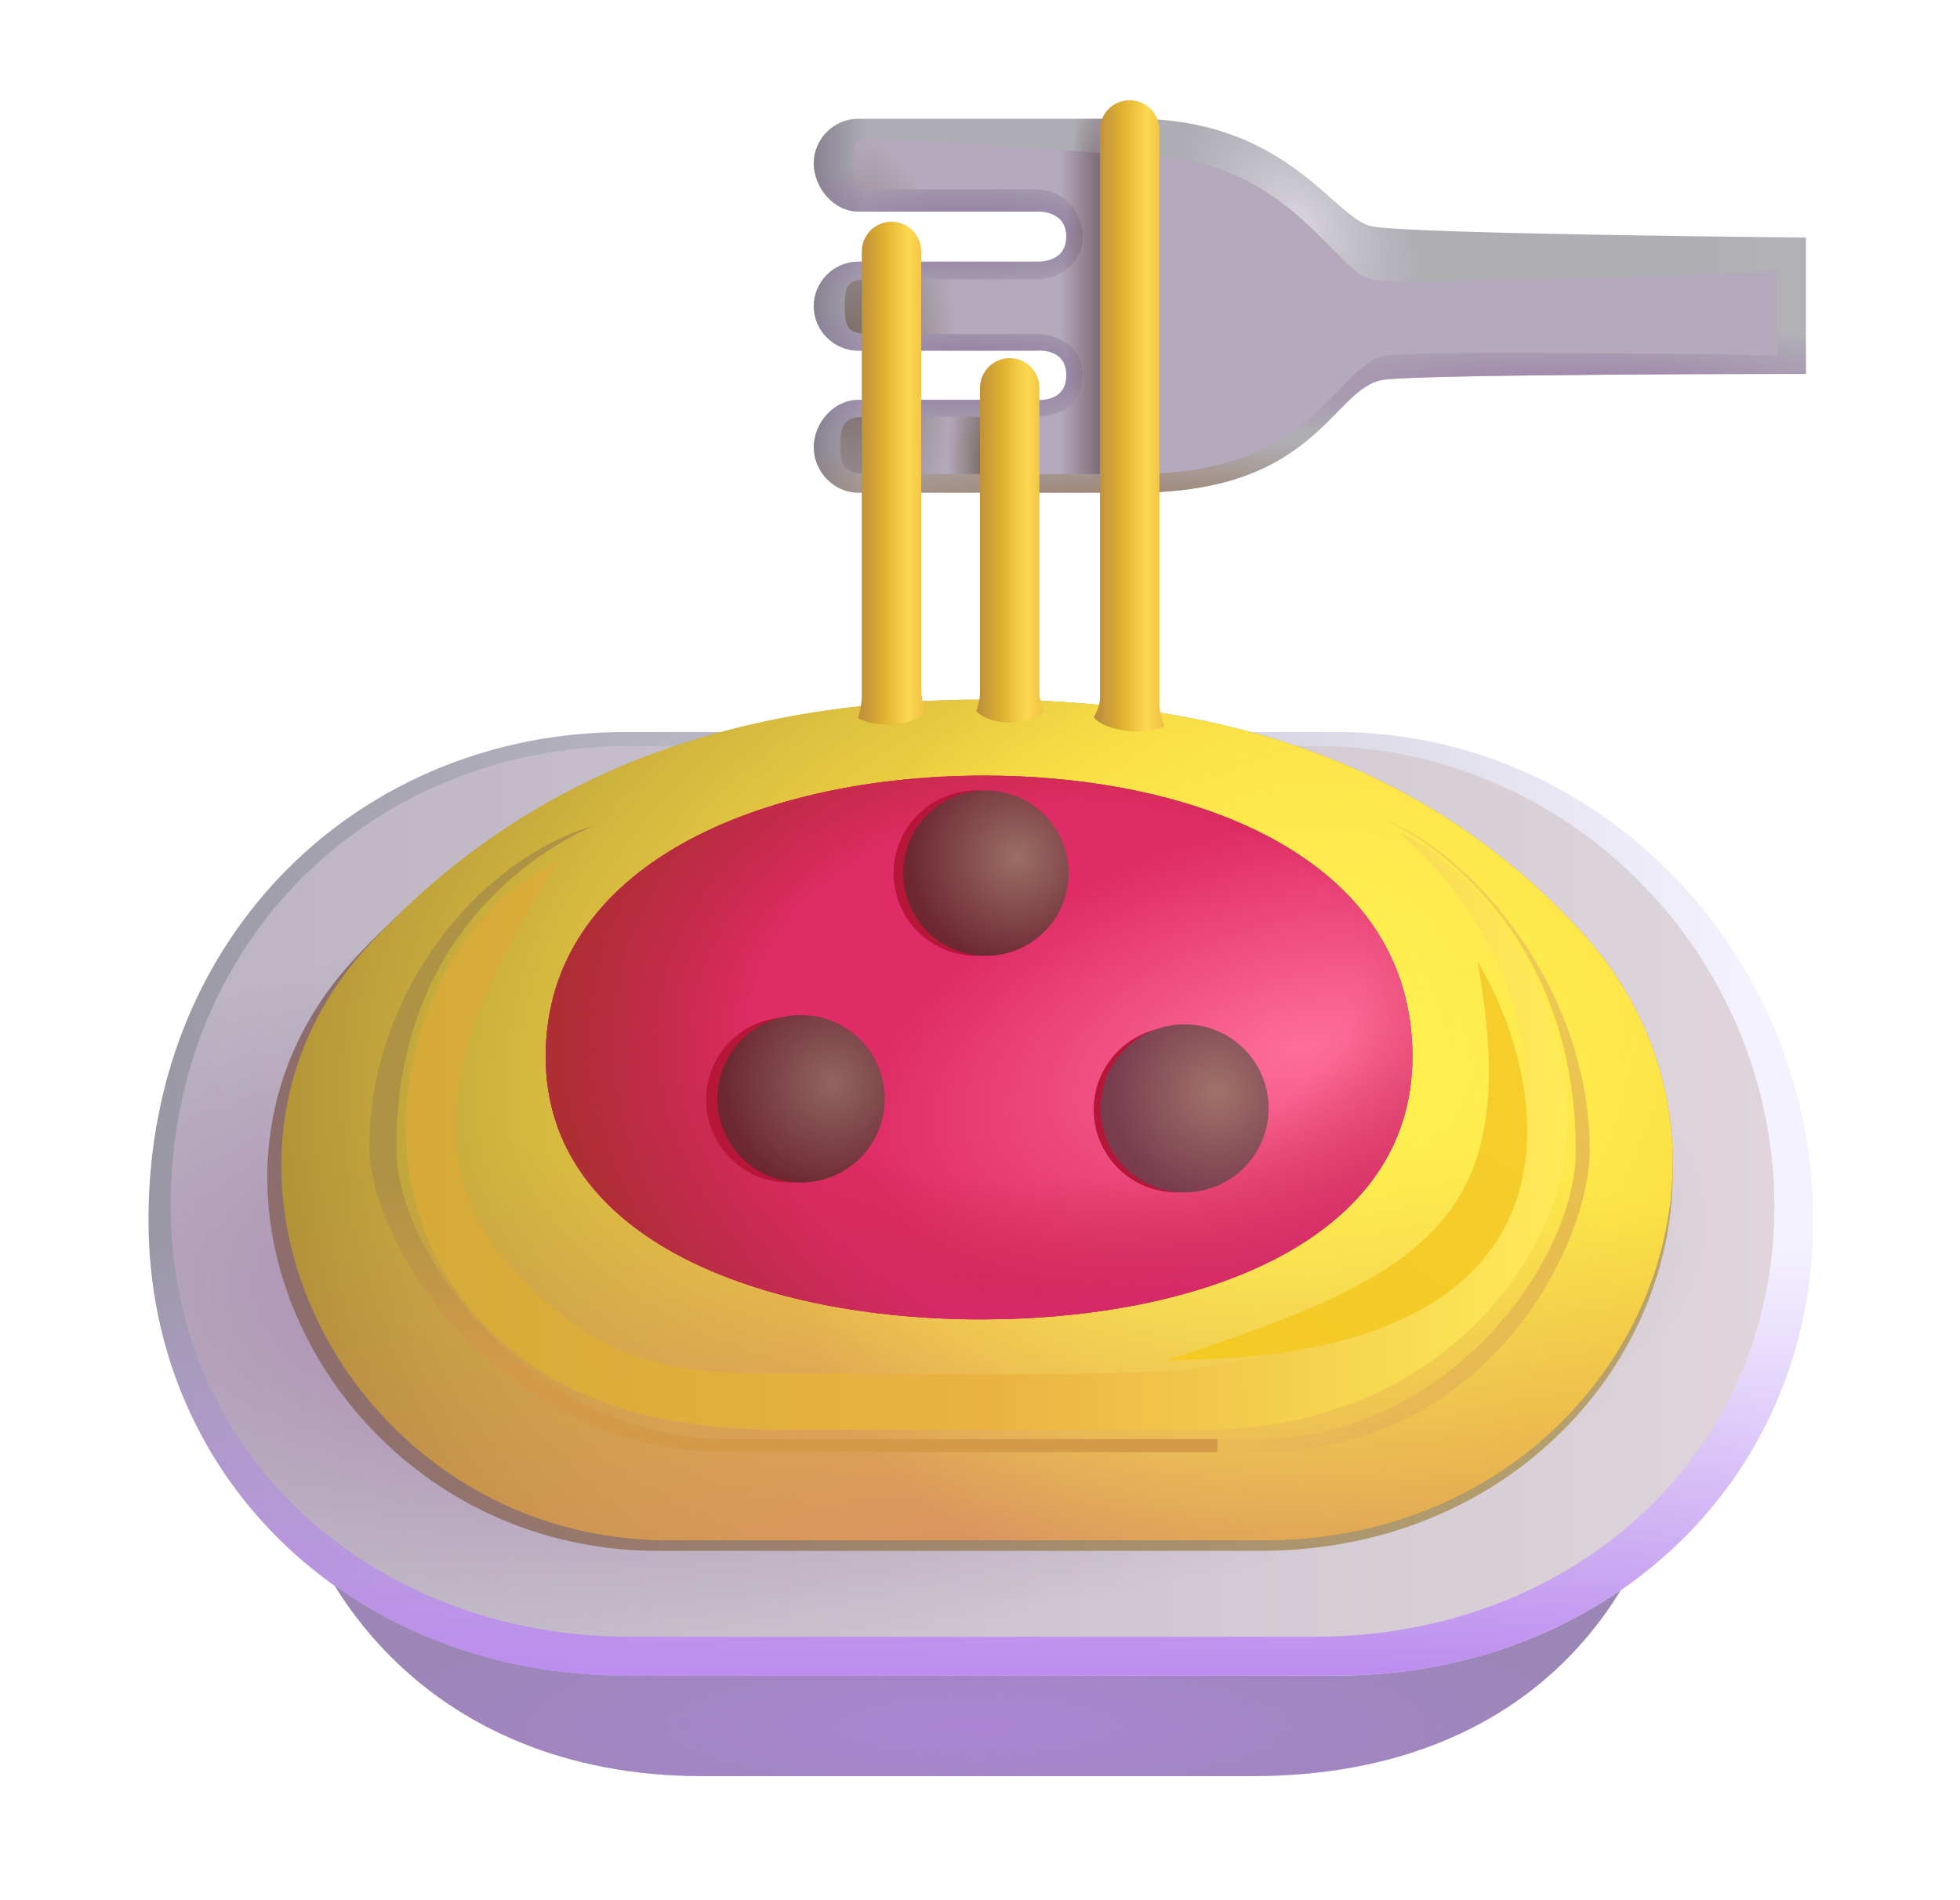 <svg width="33" height="32" viewBox="0 0 33 32" fill="none" xmlns="http://www.w3.org/2000/svg">
<path d="M30.406 4C30.406 4 23.734 3.942 23.094 3.812C22.454 3.683 21.672 2 19.109 2H14.45C14.04 2 13.7 2.34 13.7 2.75C13.7 3.16 14.04 3.563 14.45 3.563H17.445C17.445 3.563 17.953 3.523 17.953 3.984C17.953 4.445 17.445 4.406 17.445 4.406H14.45C14.04 4.406 13.7 4.746 13.7 5.156C13.7 5.566 14.04 5.906 14.45 5.906H17.445C17.445 5.906 17.953 5.844 17.953 6.32C17.953 6.797 17.445 6.734 17.445 6.734H14.45C14.04 6.734 13.7 7.121 13.7 7.531C13.7 7.941 14.04 8.297 14.45 8.297H19.11C22.25 8.297 22.422 6.484 23.328 6.391C24.234 6.297 30.406 6.297 30.406 6.297V4Z" fill="url(#paint0_linear_3799_7606)"/>
<path d="M30.406 4C30.406 4 23.734 3.942 23.094 3.812C22.454 3.683 21.672 2 19.109 2H14.45C14.04 2 13.7 2.34 13.7 2.75C13.7 3.16 14.04 3.563 14.45 3.563H17.445C17.445 3.563 17.953 3.523 17.953 3.984C17.953 4.445 17.445 4.406 17.445 4.406H14.45C14.04 4.406 13.7 4.746 13.7 5.156C13.7 5.566 14.04 5.906 14.45 5.906H17.445C17.445 5.906 17.953 5.844 17.953 6.32C17.953 6.797 17.445 6.734 17.445 6.734H14.45C14.04 6.734 13.7 7.121 13.7 7.531C13.7 7.941 14.04 8.297 14.45 8.297H19.11C22.25 8.297 22.422 6.484 23.328 6.391C24.234 6.297 30.406 6.297 30.406 6.297V4Z" fill="url(#paint1_radial_3799_7606)"/>
<path d="M30.406 4C30.406 4 23.734 3.942 23.094 3.812C22.454 3.683 21.672 2 19.109 2H14.45C14.04 2 13.7 2.34 13.7 2.75C13.7 3.16 14.04 3.563 14.45 3.563H17.445C17.445 3.563 17.953 3.523 17.953 3.984C17.953 4.445 17.445 4.406 17.445 4.406H14.45C14.04 4.406 13.7 4.746 13.7 5.156C13.7 5.566 14.04 5.906 14.45 5.906H17.445C17.445 5.906 17.953 5.844 17.953 6.32C17.953 6.797 17.445 6.734 17.445 6.734H14.45C14.04 6.734 13.7 7.121 13.7 7.531C13.7 7.941 14.04 8.297 14.45 8.297H19.11C22.25 8.297 22.422 6.484 23.328 6.391C24.234 6.297 30.406 6.297 30.406 6.297V4Z" fill="url(#paint2_radial_3799_7606)"/>
<path d="M30.406 4C30.406 4 23.734 3.942 23.094 3.812C22.454 3.683 21.672 2 19.109 2H14.45C14.04 2 13.7 2.34 13.7 2.75C13.7 3.16 14.04 3.563 14.45 3.563H17.445C17.445 3.563 17.953 3.523 17.953 3.984C17.953 4.445 17.445 4.406 17.445 4.406H14.45C14.04 4.406 13.7 4.746 13.7 5.156C13.7 5.566 14.04 5.906 14.45 5.906H17.445C17.445 5.906 17.953 5.844 17.953 6.32C17.953 6.797 17.445 6.734 17.445 6.734H14.45C14.04 6.734 13.7 7.121 13.7 7.531C13.7 7.941 14.04 8.297 14.45 8.297H19.11C22.25 8.297 22.422 6.484 23.328 6.391C24.234 6.297 30.406 6.297 30.406 6.297V4Z" fill="url(#paint3_radial_3799_7606)"/>
<path d="M30.406 4C30.406 4 23.734 3.942 23.094 3.812C22.454 3.683 21.672 2 19.109 2H14.45C14.04 2 13.7 2.34 13.7 2.75C13.7 3.16 14.04 3.563 14.45 3.563H17.445C17.445 3.563 17.953 3.523 17.953 3.984C17.953 4.445 17.445 4.406 17.445 4.406H14.45C14.04 4.406 13.7 4.746 13.7 5.156C13.7 5.566 14.04 5.906 14.45 5.906H17.445C17.445 5.906 17.953 5.844 17.953 6.32C17.953 6.797 17.445 6.734 17.445 6.734H14.45C14.04 6.734 13.7 7.121 13.7 7.531C13.7 7.941 14.04 8.297 14.45 8.297H19.11C22.25 8.297 22.422 6.484 23.328 6.391C24.234 6.297 30.406 6.297 30.406 6.297V4Z" fill="url(#paint4_radial_3799_7606)"/>
<path d="M30.406 4C30.406 4 23.734 3.942 23.094 3.812C22.454 3.683 21.672 2 19.109 2H14.45C14.04 2 13.7 2.34 13.7 2.75C13.7 3.16 14.04 3.563 14.45 3.563H17.445C17.445 3.563 17.953 3.523 17.953 3.984C17.953 4.445 17.445 4.406 17.445 4.406H14.45C14.04 4.406 13.7 4.746 13.7 5.156C13.7 5.566 14.04 5.906 14.45 5.906H17.445C17.445 5.906 17.953 5.844 17.953 6.32C17.953 6.797 17.445 6.734 17.445 6.734H14.45C14.04 6.734 13.7 7.121 13.7 7.531C13.7 7.941 14.04 8.297 14.45 8.297H19.11C22.25 8.297 22.422 6.484 23.328 6.391C24.234 6.297 30.406 6.297 30.406 6.297V4Z" fill="url(#paint5_radial_3799_7606)"/>
<path d="M30.406 4C30.406 4 23.734 3.942 23.094 3.812C22.454 3.683 21.672 2 19.109 2H14.45C14.04 2 13.7 2.34 13.7 2.75C13.7 3.16 14.04 3.563 14.45 3.563H17.445C17.445 3.563 17.953 3.523 17.953 3.984C17.953 4.445 17.445 4.406 17.445 4.406H14.45C14.04 4.406 13.7 4.746 13.7 5.156C13.7 5.566 14.04 5.906 14.45 5.906H17.445C17.445 5.906 17.953 5.844 17.953 6.32C17.953 6.797 17.445 6.734 17.445 6.734H14.45C14.04 6.734 13.7 7.121 13.7 7.531C13.7 7.941 14.04 8.297 14.45 8.297H19.11C22.25 8.297 22.422 6.484 23.328 6.391C24.234 6.297 30.406 6.297 30.406 6.297V4Z" fill="url(#paint6_radial_3799_7606)"/>
<g filter="url(#filter0_f_3799_7606)">
<path d="M29.922 4.563C29.922 4.563 23.734 4.833 23.094 4.703C22.454 4.573 21.672 2.609 19.109 2.609L14.844 2.329C14.434 2.329 14.363 2.34 14.363 2.75C14.363 3.16 14.433 3.188 14.843 3.188H17.445C17.859 3.188 18.235 3.523 18.235 3.984C18.235 4.445 17.82 4.704 17.445 4.704H14.703C14.293 4.704 14.222 4.746 14.222 5.156C14.222 5.566 14.293 5.625 14.703 5.625H17.445C17.812 5.625 18.235 5.844 18.235 6.32C18.235 6.797 17.867 7.016 17.445 7.016H14.625C14.215 7.016 14.144 7.121 14.144 7.531C14.144 7.941 14.294 7.984 14.704 7.984H19.109C22.25 7.984 22.469 6.078 23.375 5.984C24.281 5.891 29.922 5.984 29.922 5.984V4.563Z" fill="#B5AABB"/>
<path d="M29.922 4.563C29.922 4.563 23.734 4.833 23.094 4.703C22.454 4.573 21.672 2.609 19.109 2.609L14.844 2.329C14.434 2.329 14.363 2.34 14.363 2.75C14.363 3.16 14.433 3.188 14.843 3.188H17.445C17.859 3.188 18.235 3.523 18.235 3.984C18.235 4.445 17.82 4.704 17.445 4.704H14.703C14.293 4.704 14.222 4.746 14.222 5.156C14.222 5.566 14.293 5.625 14.703 5.625H17.445C17.812 5.625 18.235 5.844 18.235 6.32C18.235 6.797 17.867 7.016 17.445 7.016H14.625C14.215 7.016 14.144 7.121 14.144 7.531C14.144 7.941 14.294 7.984 14.704 7.984H19.109C22.25 7.984 22.469 6.078 23.375 5.984C24.281 5.891 29.922 5.984 29.922 5.984V4.563Z" fill="url(#paint7_linear_3799_7606)"/>
<path d="M29.922 4.563C29.922 4.563 23.734 4.833 23.094 4.703C22.454 4.573 21.672 2.609 19.109 2.609L14.844 2.329C14.434 2.329 14.363 2.34 14.363 2.75C14.363 3.16 14.433 3.188 14.843 3.188H17.445C17.859 3.188 18.235 3.523 18.235 3.984C18.235 4.445 17.82 4.704 17.445 4.704H14.703C14.293 4.704 14.222 4.746 14.222 5.156C14.222 5.566 14.293 5.625 14.703 5.625H17.445C17.812 5.625 18.235 5.844 18.235 6.32C18.235 6.797 17.867 7.016 17.445 7.016H14.625C14.215 7.016 14.144 7.121 14.144 7.531C14.144 7.941 14.294 7.984 14.704 7.984H19.109C22.25 7.984 22.469 6.078 23.375 5.984C24.281 5.891 29.922 5.984 29.922 5.984V4.563Z" fill="url(#paint8_radial_3799_7606)"/>
<path d="M29.922 4.563C29.922 4.563 23.734 4.833 23.094 4.703C22.454 4.573 21.672 2.609 19.109 2.609L14.844 2.329C14.434 2.329 14.363 2.34 14.363 2.75C14.363 3.16 14.433 3.188 14.843 3.188H17.445C17.859 3.188 18.235 3.523 18.235 3.984C18.235 4.445 17.82 4.704 17.445 4.704H14.703C14.293 4.704 14.222 4.746 14.222 5.156C14.222 5.566 14.293 5.625 14.703 5.625H17.445C17.812 5.625 18.235 5.844 18.235 6.32C18.235 6.797 17.867 7.016 17.445 7.016H14.625C14.215 7.016 14.144 7.121 14.144 7.531C14.144 7.941 14.294 7.984 14.704 7.984H19.109C22.25 7.984 22.469 6.078 23.375 5.984C24.281 5.891 29.922 5.984 29.922 5.984V4.563Z" fill="url(#paint9_radial_3799_7606)"/>
</g>
<path d="M21.09 29.91H11.81C7.25 29.91 4.53 26.65 4.53 22.63V19.75H28.37V22.63C28.37 26.65 25.906 29.91 21.09 29.91Z" fill="#9B86B5"/>
<path d="M21.09 29.91H11.81C7.25 29.91 4.53 26.65 4.53 22.63V19.75H28.37V22.63C28.37 26.65 25.906 29.91 21.09 29.91Z" fill="url(#paint10_radial_3799_7606)"/>
<path d="M22.51 12.328H10.52C6.09 12.328 2.5 15.718 2.5 20.538C2.5 25.03 6.09 28.218 10.52 28.218H22.51C26.94 28.218 30.53 25.03 30.53 20.538C30.52 16.046 26.93 12.328 22.51 12.328Z" fill="url(#paint11_linear_3799_7606)"/>
<path d="M22.51 12.328H10.52C6.09 12.328 2.5 15.718 2.5 20.538C2.5 25.03 6.09 28.218 10.52 28.218H22.51C26.94 28.218 30.53 25.03 30.53 20.538C30.52 16.046 26.93 12.328 22.51 12.328Z" fill="url(#paint12_linear_3799_7606)"/>
<g filter="url(#filter1_f_3799_7606)">
<path d="M22.15 12.563H10.6C6.333 12.563 2.875 15.763 2.875 20.313C2.875 24.553 6.333 27.563 10.6 27.563H22.15C26.417 27.563 29.875 24.553 29.875 20.313C29.865 16.073 26.407 12.563 22.15 12.563Z" fill="url(#paint13_linear_3799_7606)"/>
<path d="M22.15 12.563H10.6C6.333 12.563 2.875 15.763 2.875 20.313C2.875 24.553 6.333 27.563 10.6 27.563H22.15C26.417 27.563 29.875 24.553 29.875 20.313C29.865 16.073 26.407 12.563 22.15 12.563Z" fill="url(#paint14_radial_3799_7606)"/>
</g>
<g filter="url(#filter2_f_3799_7606)">
<path d="M16.483 12C12.058 12 8.623 13.309 5.998 16.114C2.442 19.901 5.65 26.117 11.079 26.117H21.212C27.146 26.117 30.267 19.791 26.562 15.849C23.926 13.044 20.454 12 16.483 12Z" fill="url(#paint15_linear_3799_7606)"/>
</g>
<path d="M16.6 11.781C12.219 11.781 8.819 13.094 6.219 15.906C2.699 19.704 5.875 25.937 11.25 25.937H21.281C27.156 25.937 30.246 19.594 26.578 15.641C23.968 12.828 20.531 11.781 16.6 11.781Z" fill="#AD8E36"/>
<path d="M16.6 11.781C12.219 11.781 8.819 13.094 6.219 15.906C2.699 19.704 5.875 25.937 11.25 25.937H21.281C27.156 25.937 30.246 19.594 26.578 15.641C23.968 12.828 20.531 11.781 16.6 11.781Z" fill="url(#paint16_radial_3799_7606)"/>
<path d="M16.6 11.781C12.219 11.781 8.819 13.094 6.219 15.906C2.699 19.704 5.875 25.937 11.25 25.937H21.281C27.156 25.937 30.246 19.594 26.578 15.641C23.968 12.828 20.531 11.781 16.6 11.781Z" fill="url(#paint17_radial_3799_7606)"/>
<path d="M16.6 11.781C12.219 11.781 8.819 13.094 6.219 15.906C2.699 19.704 5.875 25.937 11.25 25.937H21.281C27.156 25.937 30.246 19.594 26.578 15.641C23.968 12.828 20.531 11.781 16.6 11.781Z" fill="url(#paint18_radial_3799_7606)"/>
<g filter="url(#filter3_f_3799_7606)">
<path d="M23.531 14C25.191 15.415 26.301 17.782 25.281 20.219C24.854 21.241 23.17 22.602 20.234 23.031C19.081 23.2 15.309 23.131 13.172 23.125C11.609 23.125 10.261 23.107 8.719 21.469C6.969 19.609 7.547 17.406 9.406 14.5C7.016 15.578 5.656 19.781 8.203 22.36C9.058 23.224 10.406 24.078 13.172 24.078H20.234C23.297 24.078 25.292 22.371 26.078 20.453C27.088 17.988 25.447 14.879 23.531 14Z" fill="url(#paint19_linear_3799_7606)"/>
</g>
<path d="M9.188 17.793C9.188 20.903 12.868 22.221 16.531 22.219C20.164 22.216 23.781 20.919 23.781 17.792C23.781 14.466 20.164 13.053 16.531 13.062C12.867 13.072 9.188 14.534 9.188 17.793Z" fill="#BF2B3B"/>
<path d="M9.188 17.793C9.188 20.903 12.868 22.221 16.531 22.219C20.164 22.216 23.781 20.919 23.781 17.792C23.781 14.466 20.164 13.053 16.531 13.062C12.867 13.072 9.188 14.534 9.188 17.793Z" fill="url(#paint20_radial_3799_7606)"/>
<path d="M9.188 17.793C9.188 20.903 12.868 22.221 16.531 22.219C20.164 22.216 23.781 20.919 23.781 17.792C23.781 14.466 20.164 13.053 16.531 13.062C12.867 13.072 9.188 14.534 9.188 17.793Z" fill="url(#paint21_radial_3799_7606)"/>
<path d="M9.188 17.793C9.188 20.903 12.868 22.221 16.531 22.219C20.164 22.216 23.781 20.919 23.781 17.792C23.781 14.466 20.164 13.053 16.531 13.062C12.867 13.072 9.188 14.534 9.188 17.793Z" fill="url(#paint22_radial_3799_7606)"/>
<g filter="url(#filter4_f_3799_7606)">
<path d="M13.281 19.914C13.65 19.914 14.005 19.767 14.266 19.506C14.527 19.245 14.674 18.89 14.674 18.521C14.674 18.151 14.527 17.797 14.266 17.536C14.005 17.275 13.65 17.128 13.281 17.128C12.912 17.128 12.557 17.275 12.296 17.536C12.035 17.797 11.888 18.151 11.888 18.521C11.888 18.89 12.035 19.245 12.296 19.506C12.557 19.767 12.912 19.914 13.281 19.914Z" fill="#B61738"/>
</g>
<g filter="url(#filter5_f_3799_7606)">
<path d="M19.807 20.08C20.177 20.08 20.531 19.933 20.792 19.672C21.054 19.411 21.201 19.056 21.201 18.686C21.201 18.317 21.054 17.962 20.792 17.701C20.531 17.44 20.177 17.293 19.807 17.293C19.438 17.293 19.083 17.44 18.822 17.701C18.561 17.962 18.414 18.317 18.414 18.686C18.414 19.055 18.561 19.41 18.822 19.671C19.083 19.932 19.438 20.08 19.807 20.08Z" fill="#B61738"/>
</g>
<path d="M13.487 19.914C13.861 19.914 14.22 19.765 14.484 19.501C14.748 19.237 14.897 18.878 14.897 18.504C14.897 18.13 14.748 17.771 14.484 17.507C14.22 17.242 13.861 17.094 13.487 17.094C13.113 17.094 12.754 17.242 12.49 17.507C12.226 17.771 12.077 18.13 12.077 18.504C12.077 18.878 12.226 19.237 12.49 19.501C12.754 19.765 13.113 19.914 13.487 19.914Z" fill="url(#paint23_radial_3799_7606)"/>
<g filter="url(#filter6_f_3799_7606)">
<path d="M16.438 16.097C16.807 16.097 17.162 15.95 17.423 15.689C17.684 15.428 17.831 15.073 17.831 14.704C17.831 14.335 17.684 13.98 17.423 13.719C17.162 13.458 16.807 13.311 16.438 13.311C16.069 13.311 15.714 13.458 15.453 13.719C15.192 13.98 15.045 14.335 15.045 14.704C15.045 15.073 15.192 15.428 15.453 15.689C15.714 15.95 16.069 16.097 16.438 16.097Z" fill="#B61738"/>
</g>
<path d="M16.6 16.097C16.97 16.097 17.324 15.95 17.585 15.689C17.846 15.428 17.993 15.073 17.993 14.704C17.993 14.335 17.846 13.98 17.585 13.719C17.324 13.458 16.97 13.311 16.6 13.311C16.231 13.311 15.876 13.458 15.615 13.719C15.354 13.98 15.207 14.335 15.207 14.704C15.207 15.073 15.354 15.428 15.615 15.689C15.876 15.95 16.231 16.097 16.6 16.097Z" fill="url(#paint24_radial_3799_7606)"/>
<path d="M19.945 20.08C20.32 20.08 20.68 19.931 20.946 19.666C21.211 19.4 21.36 19.04 21.36 18.665C21.36 18.29 21.211 17.93 20.946 17.664C20.68 17.399 20.32 17.25 19.945 17.25C19.57 17.25 19.21 17.399 18.945 17.664C18.679 17.93 18.53 18.29 18.53 18.665C18.53 19.04 18.679 19.4 18.945 19.666C19.21 19.931 19.57 20.08 19.945 20.08Z" fill="url(#paint25_radial_3799_7606)"/>
<g filter="url(#filter7_f_3799_7606)">
<path d="M24.875 16.188C26 18.031 27.225 22.906 19.625 22.906C24.089 21.474 25.656 20.5 24.875 16.188Z" fill="url(#paint26_linear_3799_7606)"/>
</g>
<g filter="url(#filter8_f_3799_7606)">
<path d="M26.766 19.375C26.766 16.683 24.813 14.344 23.25 13.781C24.104 14.146 26.531 15.749 26.531 19.375C26.531 21.265 24.335 24.235 21.195 24.235H12.914V24.453H21.194C25.07 24.453 26.766 20.938 26.766 19.375Z" fill="url(#paint27_radial_3799_7606)"/>
</g>
<g filter="url(#filter9_f_3799_7606)">
<path d="M6.219 19.328C6.219 16.636 8.141 14.438 10 13.906C9.146 14.271 6.672 15.702 6.672 19.328C6.672 21.218 9.078 24.234 12.219 24.234H20.5V24.454H12.219C8.344 24.454 6.219 20.891 6.219 19.328Z" fill="url(#paint28_linear_3799_7606)"/>
</g>
<path fill-rule="evenodd" clip-rule="evenodd" d="M15.01 3.734C15.143 3.734 15.27 3.787 15.364 3.88C15.457 3.974 15.51 4.101 15.51 4.234V11.617C15.51 11.766 15.586 12 15.586 12C15.32 12.234 14.796 12.273 14.446 12.094C14.446 12.094 14.51 11.883 14.51 11.719V4.234C14.51 4.101 14.563 3.974 14.656 3.88C14.75 3.787 14.877 3.734 15.01 3.734Z" fill="url(#paint29_linear_3799_7606)"/>
<path fill-rule="evenodd" clip-rule="evenodd" d="M17 6.031C17.133 6.031 17.26 6.084 17.354 6.177C17.447 6.271 17.5 6.398 17.5 6.531V11.671C17.5 11.797 17.57 11.977 17.57 11.977C17.336 12.234 16.672 12.227 16.437 11.977C16.437 11.977 16.5 11.797 16.5 11.672V6.532C16.5 6.399 16.553 6.272 16.646 6.178C16.74 6.085 16.867 6.031 17 6.031Z" fill="url(#paint30_linear_3799_7606)"/>
<path fill-rule="evenodd" clip-rule="evenodd" d="M19.02 1.688C19.153 1.688 19.28 1.741 19.374 1.834C19.467 1.928 19.52 2.055 19.52 2.188V11.859C19.52 12.055 19.61 12.234 19.61 12.234C19.25 12.398 18.602 12.313 18.414 12.078C18.414 12.078 18.52 11.93 18.52 11.742V2.187C18.52 2.054 18.573 1.927 18.666 1.833C18.76 1.74 18.887 1.688 19.02 1.688Z" fill="url(#paint31_linear_3799_7606)"/>
<defs>
<filter id="filter0_f_3799_7606" x="13.894" y="2.079" width="16.278" height="6.155" filterUnits="userSpaceOnUse" color-interpolation-filters="sRGB">
<feFlood flood-opacity="0" result="BackgroundImageFix"/>
<feBlend mode="normal" in="SourceGraphic" in2="BackgroundImageFix" result="shape"/>
<feGaussianBlur stdDeviation="0.125" result="effect1_foregroundBlur_3799_7606"/>
</filter>
<filter id="filter1_f_3799_7606" x="2.375" y="12.063" width="28" height="16" filterUnits="userSpaceOnUse" color-interpolation-filters="sRGB">
<feFlood flood-opacity="0" result="BackgroundImageFix"/>
<feBlend mode="normal" in="SourceGraphic" in2="BackgroundImageFix" result="shape"/>
<feGaussianBlur stdDeviation="0.25" result="effect1_foregroundBlur_3799_7606"/>
</filter>
<filter id="filter2_f_3799_7606" x="4.25" y="11.75" width="24.162" height="14.617" filterUnits="userSpaceOnUse" color-interpolation-filters="sRGB">
<feFlood flood-opacity="0" result="BackgroundImageFix"/>
<feBlend mode="normal" in="SourceGraphic" in2="BackgroundImageFix" result="shape"/>
<feGaussianBlur stdDeviation="0.125" result="effect1_foregroundBlur_3799_7606"/>
</filter>
<filter id="filter3_f_3799_7606" x="6.334" y="13.5" width="20.552" height="11.078" filterUnits="userSpaceOnUse" color-interpolation-filters="sRGB">
<feFlood flood-opacity="0" result="BackgroundImageFix"/>
<feBlend mode="normal" in="SourceGraphic" in2="BackgroundImageFix" result="shape"/>
<feGaussianBlur stdDeviation="0.25" result="effect1_foregroundBlur_3799_7606"/>
</filter>
<filter id="filter4_f_3799_7606" x="11.638" y="16.878" width="3.286" height="3.286" filterUnits="userSpaceOnUse" color-interpolation-filters="sRGB">
<feFlood flood-opacity="0" result="BackgroundImageFix"/>
<feBlend mode="normal" in="SourceGraphic" in2="BackgroundImageFix" result="shape"/>
<feGaussianBlur stdDeviation="0.125" result="effect1_foregroundBlur_3799_7606"/>
</filter>
<filter id="filter5_f_3799_7606" x="18.164" y="17.043" width="3.287" height="3.287" filterUnits="userSpaceOnUse" color-interpolation-filters="sRGB">
<feFlood flood-opacity="0" result="BackgroundImageFix"/>
<feBlend mode="normal" in="SourceGraphic" in2="BackgroundImageFix" result="shape"/>
<feGaussianBlur stdDeviation="0.125" result="effect1_foregroundBlur_3799_7606"/>
</filter>
<filter id="filter6_f_3799_7606" x="14.795" y="13.061" width="3.286" height="3.286" filterUnits="userSpaceOnUse" color-interpolation-filters="sRGB">
<feFlood flood-opacity="0" result="BackgroundImageFix"/>
<feBlend mode="normal" in="SourceGraphic" in2="BackgroundImageFix" result="shape"/>
<feGaussianBlur stdDeviation="0.125" result="effect1_foregroundBlur_3799_7606"/>
</filter>
<filter id="filter7_f_3799_7606" x="19.125" y="15.688" width="7.088" height="7.718" filterUnits="userSpaceOnUse" color-interpolation-filters="sRGB">
<feFlood flood-opacity="0" result="BackgroundImageFix"/>
<feBlend mode="normal" in="SourceGraphic" in2="BackgroundImageFix" result="shape"/>
<feGaussianBlur stdDeviation="0.25" result="effect1_foregroundBlur_3799_7606"/>
</filter>
<filter id="filter8_f_3799_7606" x="12.414" y="13.281" width="14.852" height="11.672" filterUnits="userSpaceOnUse" color-interpolation-filters="sRGB">
<feFlood flood-opacity="0" result="BackgroundImageFix"/>
<feBlend mode="normal" in="SourceGraphic" in2="BackgroundImageFix" result="shape"/>
<feGaussianBlur stdDeviation="0.25" result="effect1_foregroundBlur_3799_7606"/>
</filter>
<filter id="filter9_f_3799_7606" x="5.719" y="13.406" width="15.281" height="11.548" filterUnits="userSpaceOnUse" color-interpolation-filters="sRGB">
<feFlood flood-opacity="0" result="BackgroundImageFix"/>
<feBlend mode="normal" in="SourceGraphic" in2="BackgroundImageFix" result="shape"/>
<feGaussianBlur stdDeviation="0.25" result="effect1_foregroundBlur_3799_7606"/>
</filter>
<linearGradient id="paint0_linear_3799_7606" x1="13.7" y1="5.148" x2="29.875" y2="5.148" gradientUnits="userSpaceOnUse">
<stop stop-color="#888291"/>
<stop offset="0.055" stop-color="#AEADB3"/>
<stop offset="0.884" stop-color="#AFAEB3"/>
<stop offset="1" stop-color="#B1B1B6"/>
</linearGradient>
<radialGradient id="paint1_radial_3799_7606" cx="0" cy="0" r="1" gradientUnits="userSpaceOnUse" gradientTransform="translate(21.875 3.719) rotate(49.16) scale(2.437 1.655)">
<stop stop-color="#D8D4DF"/>
<stop offset="1" stop-color="#CECBD6" stop-opacity="0"/>
</radialGradient>
<radialGradient id="paint2_radial_3799_7606" cx="0" cy="0" r="1" gradientUnits="userSpaceOnUse" gradientTransform="translate(26.469 6.5) rotate(90) scale(1.031 7.188)">
<stop stop-color="#9F83AD"/>
<stop offset="1" stop-color="#9F82AD" stop-opacity="0"/>
</radialGradient>
<radialGradient id="paint3_radial_3799_7606" cx="0" cy="0" r="1" gradientUnits="userSpaceOnUse" gradientTransform="translate(16.313 3.906) rotate(90) scale(1.242 4.691)">
<stop stop-color="#8E74A0"/>
<stop offset="1" stop-color="#8F74A2" stop-opacity="0"/>
</radialGradient>
<radialGradient id="paint4_radial_3799_7606" cx="0" cy="0" r="1" gradientUnits="userSpaceOnUse" gradientTransform="translate(16.313 6.281) rotate(90) scale(1.25 4.72)">
<stop stop-color="#8E74A0"/>
<stop offset="1" stop-color="#8F74A2" stop-opacity="0"/>
</radialGradient>
<radialGradient id="paint5_radial_3799_7606" cx="0" cy="0" r="1" gradientUnits="userSpaceOnUse" gradientTransform="translate(18.5 8.469) rotate(90) scale(1.531 12.648)">
<stop stop-color="#9C816C"/>
<stop offset="0.695" stop-color="#9E8373" stop-opacity="0"/>
</radialGradient>
<radialGradient id="paint6_radial_3799_7606" cx="0" cy="0" r="1" gradientUnits="userSpaceOnUse" gradientTransform="translate(18.531 4.688) rotate(90) scale(3.609 0.626)">
<stop offset="0.438" stop-color="#85747F"/>
<stop offset="1" stop-color="#867680" stop-opacity="0"/>
</radialGradient>
<linearGradient id="paint7_linear_3799_7606" x1="17.844" y1="5.656" x2="19.25" y2="5.656" gradientUnits="userSpaceOnUse">
<stop stop-color="#7E6C77" stop-opacity="0"/>
<stop offset="0.467" stop-color="#7E6D77"/>
<stop offset="1" stop-color="#7E6E77" stop-opacity="0"/>
</linearGradient>
<radialGradient id="paint8_radial_3799_7606" cx="0" cy="0" r="1" gradientUnits="userSpaceOnUse" gradientTransform="translate(16.594 7.75) rotate(90) scale(2.156 0.656)">
<stop offset="0.174" stop-color="#80736F"/>
<stop offset="1" stop-color="#7F7371" stop-opacity="0"/>
</radialGradient>
<radialGradient id="paint9_radial_3799_7606" cx="0" cy="0" r="1" gradientUnits="userSpaceOnUse" gradientTransform="translate(14.375 6.125) rotate(90) scale(3.875 1.75)">
<stop offset="0.174" stop-color="#80736F"/>
<stop offset="1" stop-color="#7F7371" stop-opacity="0"/>
</radialGradient>
<radialGradient id="paint10_radial_3799_7606" cx="0" cy="0" r="1" gradientUnits="userSpaceOnUse" gradientTransform="translate(16.45 29.063) rotate(90) scale(2.25 11.199)">
<stop stop-color="#AB85D4"/>
<stop offset="1" stop-color="#AB85D4" stop-opacity="0"/>
</radialGradient>
<linearGradient id="paint11_linear_3799_7606" x1="2.5" y1="19.5" x2="29.625" y2="19.5" gradientUnits="userSpaceOnUse">
<stop stop-color="#9A98A5"/>
<stop offset="1" stop-color="#F4F2FF"/>
</linearGradient>
<linearGradient id="paint12_linear_3799_7606" x1="16.515" y1="12.328" x2="16.515" y2="28.219" gradientUnits="userSpaceOnUse">
<stop offset="0.542" stop-color="#C8A0F5" stop-opacity="0"/>
<stop offset="1" stop-color="#BD8DEF"/>
</linearGradient>
<linearGradient id="paint13_linear_3799_7606" x1="3.25" y1="20.063" x2="29.875" y2="20.063" gradientUnits="userSpaceOnUse">
<stop stop-color="#BCB4C3"/>
<stop offset="1" stop-color="#DFD5DB"/>
</linearGradient>
<radialGradient id="paint14_radial_3799_7606" cx="0" cy="0" r="1" gradientUnits="userSpaceOnUse" gradientTransform="translate(13.376 21.25) rotate(87.166) scale(6.32 15.393)">
<stop stop-color="#9A56A5"/>
<stop offset="1" stop-color="#A68EAA" stop-opacity="0"/>
</radialGradient>
<linearGradient id="paint15_linear_3799_7606" x1="5.438" y1="19.059" x2="28.162" y2="19.059" gradientUnits="userSpaceOnUse">
<stop stop-color="#8E6E6C"/>
<stop offset="1" stop-color="#B8A46E"/>
</linearGradient>
<radialGradient id="paint16_radial_3799_7606" cx="0" cy="0" r="1" gradientUnits="userSpaceOnUse" gradientTransform="translate(23.813 18.313) rotate(90) scale(15.188 23.454)">
<stop stop-color="#FFEB4A"/>
<stop offset="0.424" stop-color="#F8D640"/>
<stop offset="0.846" stop-color="#FFEF4F" stop-opacity="0"/>
</radialGradient>
<radialGradient id="paint17_radial_3799_7606" cx="0" cy="0" r="1" gradientUnits="userSpaceOnUse" gradientTransform="translate(16.45 26.688) rotate(90) scale(12.438 28.298)">
<stop offset="0.032" stop-color="#DA9360"/>
<stop offset="0.653" stop-color="#DA9260" stop-opacity="0"/>
</radialGradient>
<radialGradient id="paint18_radial_3799_7606" cx="0" cy="0" r="1" gradientUnits="userSpaceOnUse" gradientTransform="translate(21.375 17.5) rotate(120.277) scale(9.77 7.666)">
<stop stop-color="#FFF254"/>
<stop offset="1" stop-color="#FFF254" stop-opacity="0"/>
</radialGradient>
<linearGradient id="paint19_linear_3799_7606" x1="26.386" y1="16.688" x2="6.89" y2="16.875" gradientUnits="userSpaceOnUse">
<stop stop-color="#FFEB59"/>
<stop offset="0.501" stop-color="#EAB342"/>
<stop offset="1" stop-color="#D5AA38"/>
</linearGradient>
<radialGradient id="paint20_radial_3799_7606" cx="0" cy="0" r="1" gradientUnits="userSpaceOnUse" gradientTransform="translate(21.938 17.64) rotate(75.009) scale(3.866 7.665)">
<stop stop-color="#FF6E9A"/>
<stop offset="1" stop-color="#DF2C66"/>
</radialGradient>
<radialGradient id="paint21_radial_3799_7606" cx="0" cy="0" r="1" gradientUnits="userSpaceOnUse" gradientTransform="translate(17.813 16.75) rotate(84.841) scale(9.037 14.847)">
<stop offset="0.342" stop-color="#BB2635" stop-opacity="0"/>
<stop offset="0.714" stop-color="#D92B83"/>
<stop offset="1" stop-color="#B72733"/>
</radialGradient>
<radialGradient id="paint22_radial_3799_7606" cx="0" cy="0" r="1" gradientUnits="userSpaceOnUse" gradientTransform="translate(18.563 18.125) rotate(99.34) scale(9.628 12.567)">
<stop offset="0.473" stop-color="#B52833" stop-opacity="0"/>
<stop offset="0.729" stop-color="#AE2E36"/>
</radialGradient>
<radialGradient id="paint23_radial_3799_7606" cx="0" cy="0" r="1" gradientUnits="userSpaceOnUse" gradientTransform="translate(14.018 18.234) rotate(136.169) scale(2.192)">
<stop stop-color="#916561"/>
<stop offset="0.848" stop-color="#6C2730"/>
</radialGradient>
<radialGradient id="paint24_radial_3799_7606" cx="0" cy="0" r="1" gradientUnits="userSpaceOnUse" gradientTransform="translate(17.125 14.438) rotate(136.169) scale(2.166)">
<stop stop-color="#9B6E66"/>
<stop offset="0.847" stop-color="#6C2730"/>
</radialGradient>
<radialGradient id="paint25_radial_3799_7606" cx="0" cy="0" r="1" gradientUnits="userSpaceOnUse" gradientTransform="translate(20.478 18.395) rotate(136.169) scale(2.199)">
<stop stop-color="#A17269"/>
<stop offset="0.82" stop-color="#793C4F"/>
</radialGradient>
<linearGradient id="paint26_linear_3799_7606" x1="24.054" y1="16.297" x2="19.463" y2="23.7" gradientUnits="userSpaceOnUse">
<stop stop-color="#F6CE2C"/>
<stop offset="1" stop-color="#F4C924"/>
</linearGradient>
<radialGradient id="paint27_radial_3799_7606" cx="0" cy="0" r="1" gradientUnits="userSpaceOnUse" gradientTransform="translate(25.476 20.078) rotate(144.127) scale(6.826 9.034)">
<stop stop-color="#E7BE4C"/>
<stop offset="1" stop-color="#D79963" stop-opacity="0"/>
</radialGradient>
<linearGradient id="paint28_linear_3799_7606" x1="8.625" y1="15.828" x2="8.625" y2="24.453" gradientUnits="userSpaceOnUse">
<stop offset="0.471" stop-color="#AF9345"/>
<stop offset="0.841" stop-color="#D39A4A"/>
</linearGradient>
<linearGradient id="paint29_linear_3799_7606" x1="14.428" y1="7.818" x2="16.194" y2="7.818" gradientUnits="userSpaceOnUse">
<stop stop-color="#BA8C3D"/>
<stop offset="0.251" stop-color="#DEB030"/>
<stop offset="0.496" stop-color="#FFD851"/>
<stop offset="0.708" stop-color="#E8B83E"/>
</linearGradient>
<linearGradient id="paint30_linear_3799_7606" x1="16.418" y1="9.332" x2="18.184" y2="9.332" gradientUnits="userSpaceOnUse">
<stop stop-color="#BA8C3D"/>
<stop offset="0.251" stop-color="#DEB030"/>
<stop offset="0.496" stop-color="#FFD851"/>
<stop offset="0.708" stop-color="#E8B83E"/>
</linearGradient>
<linearGradient id="paint31_linear_3799_7606" x1="18.438" y1="6.483" x2="20.204" y2="6.483" gradientUnits="userSpaceOnUse">
<stop stop-color="#BA8C3D"/>
<stop offset="0.251" stop-color="#DEB030"/>
<stop offset="0.496" stop-color="#FFD851"/>
<stop offset="0.708" stop-color="#E8B83E"/>
</linearGradient>
</defs>
</svg>
